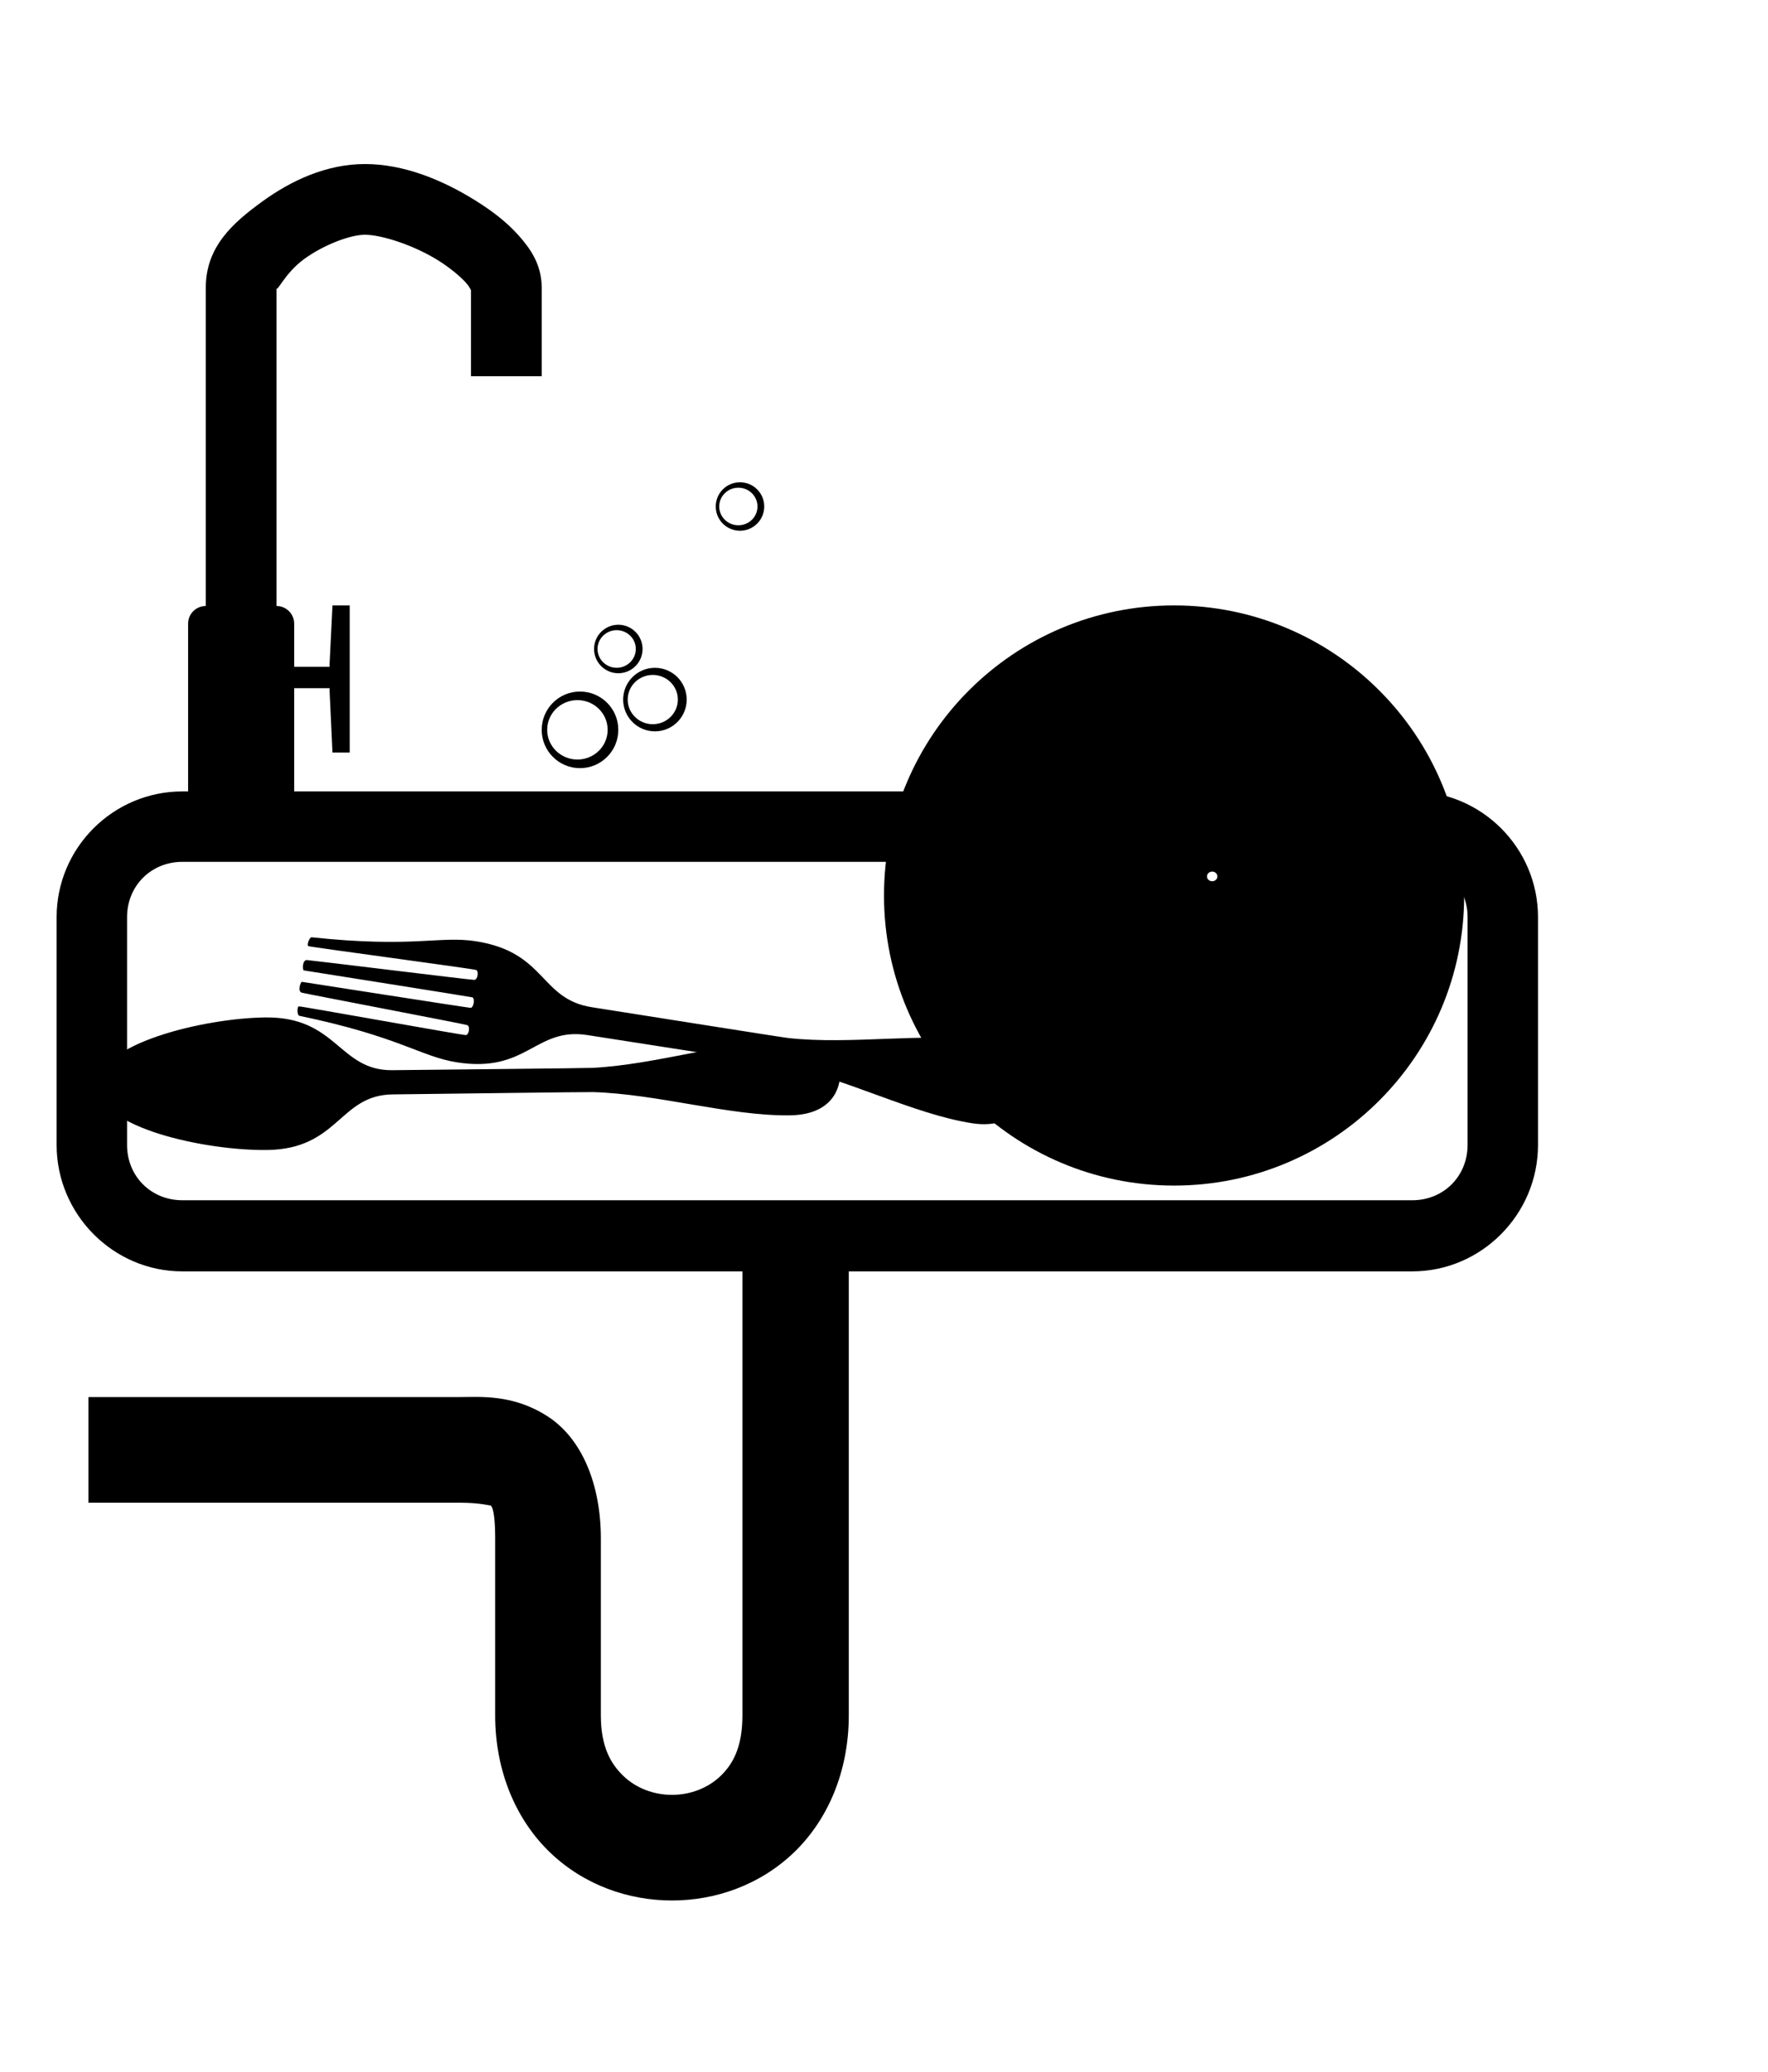 <?xml version="1.0" ?>
<svg xmlns="http://www.w3.org/2000/svg" xmlns:cc="http://creativecommons.org/ns#" xmlns:dc="http://purl.org/dc/elements/1.1/" xmlns:ev="http://www.w3.org/2001/xml-events" xmlns:inkscape="http://www.inkscape.org/namespaces/inkscape" xmlns:rdf="http://www.w3.org/1999/02/22-rdf-syntax-ns#" xmlns:sodipodi="http://sodipodi.sourceforge.net/DTD/sodipodi-0.dtd" xmlns:svg="http://www.w3.org/2000/svg" xmlns:xlink="http://www.w3.org/1999/xlink" baseProfile="full" enable-background="new 0 0 100 100" height="600px" version="1.1" viewBox="0 0 100 100" width="512px" x="0px" xml:space="preserve" y="0px">
	<defs/>
	<path d="M 19.78,33.975 L 18.805,33.975 L 18.643,30.507 L 18.643,30.334 L 18.48,30.334 L 15.88,30.334 L 15.88,29.12 L 18.48,29.12 L 18.643,29.12 L 18.643,28.947 L 18.805,25.652 L 19.78,25.652 L 19.78,33.975"/>
	<path d="M 10.312,36.172 C 6.397,36.172 3.203,39.367 3.203,43.281 L 3.203,56.172 C 3.203,60.086 6.398,63.32 10.312,63.32 L 79.882,63.32 C 83.796,63.32 86.991,60.086 86.991,56.172 L 86.991,43.281 C 86.991,39.366 83.796,36.172 79.882,36.172 L 10.312,36.172 M 10.312,40.156 L 79.882,40.156 C 81.65,40.156 83.007,41.513 83.007,43.281 L 83.007,56.172 C 83.007,57.94 81.65,59.297 79.882,59.297 L 10.312,59.297 C 8.544,59.297 7.187,57.94 7.187,56.172 L 7.187,43.281 C 7.188,41.514 8.545,40.156 10.312,40.156"/>
	<path d="M 41.992,61.289 L 41.992,88.437 C 41.992,90.237 41.452,91.199 40.742,91.875 C 40.032,92.551 39.043,92.93 38.008,92.93 C 36.973,92.93 35.984,92.551 35.274,91.875 C 34.564,91.199 33.985,90.237 33.985,88.437 L 33.985,78.437 C 33.985,75.392 32.934,72.791 30.977,71.523 C 29.02,70.255 27.155,70.429 26.016,70.429 L 5.0,70.429 L 5.0,76.406 L 26.016,76.406 C 27.155,76.406 27.761,76.58 27.735,76.562 C 27.709,76.544 28.008,76.482 28.008,78.437 L 28.008,88.437 C 28.008,91.637 29.218,94.386 31.133,96.21 C 33.048,98.034 35.544,98.905 38.008,98.905 C 40.472,98.905 42.968,98.034 44.883,96.21 C 46.798,94.386 48.008,91.637 48.008,88.437 L 48.008,61.289 L 41.992,61.289"/>
	<path d="M 20.639,0.685 C 18.472,0.685 16.47,1.615 14.827,2.81 C 13.184,4.005 11.639,5.352 11.639,7.685 L 11.639,25.685 C 11.085,25.685 10.639,26.131 10.639,26.685 L 10.639,36.685 L 16.639,36.685 L 16.639,26.685 C 16.639,26.131 16.193,25.685 15.639,25.685 L 15.639,7.685 C 15.639,8.018 16.095,6.865 17.201,6.06 C 18.308,5.255 19.805,4.685 20.639,4.685 C 21.588,4.685 23.411,5.279 24.764,6.123 C 25.44,6.544 26.031,7.039 26.358,7.404 C 26.603,7.678 26.637,7.86 26.639,7.81 L 26.639,12.685 L 30.639,12.685 L 30.639,7.685 C 30.639,6.378 30.006,5.476 29.327,4.716 C 28.648,3.956 27.818,3.326 26.889,2.747 C 25.033,1.59 22.853,0.685 20.639,0.685"/>
	<path d="M 66.407,25.651 C 57.346,25.651 50.0,32.998 50.0,42.059 C 50.0,51.121 57.346,58.467 66.407,58.467 C 75.469,58.467 82.815,51.121 82.815,42.059 C 82.815,32.998 75.47,25.651 66.407,25.651 M 66.407,53.779 C 59.935,53.779 54.688,48.532 54.688,42.059 C 54.688,35.586 59.935,30.339 66.407,30.339 C 72.88,30.339 78.127,35.586 78.127,42.059 C 78.127,48.532 72.88,53.779 66.407,53.779"/>
	<path d="M 66.407,26.657 C 57.918,26.657 51.036,33.553 51.036,42.059 C 51.036,50.566 57.918,57.46 66.407,57.46 C 74.896,57.46 81.778,50.565 81.778,42.059 C 81.778,33.553 74.896,26.657 66.407,26.657 M 68.563,41.253 C 68.4,41.253 68.268,41.131 68.268,40.98 C 68.268,40.829 68.4,40.707 68.563,40.707 C 68.726,40.707 68.858,40.83 68.858,40.98 C 68.858,41.13 68.727,41.253 68.563,41.253" fill="#000000"/>
	<path d="M 33.48,48.379 C 30.516,47.914 30.91,45.274 26.923,44.648 C 24.866,44.325 23.402,45.037 17.631,44.423 C 17.501,44.409 17.33,44.882 17.447,44.924 C 17.61,44.984 26.704,46.195 26.927,46.271 C 27.091,46.325 27.028,46.826 26.826,46.832 C 26.645,46.839 17.672,45.731 17.365,45.711 C 17.107,45.695 17.103,46.201 17.17,46.294 C 17.17,46.294 26.616,47.79 26.713,47.819 C 26.873,47.867 26.795,48.408 26.619,48.414 C 26.517,48.418 17.067,46.941 17.067,46.941 C 16.976,47.01 16.825,47.493 17.074,47.557 C 17.372,47.633 26.254,49.328 26.424,49.39 C 26.613,49.459 26.521,49.952 26.347,49.954 C 26.113,49.957 17.085,48.324 16.91,48.331 C 16.787,48.335 16.804,48.838 16.931,48.864 C 22.614,50.047 23.789,51.174 25.847,51.496 C 29.833,52.123 30.266,49.491 33.231,49.955 C 35.745,50.35 43.957,51.621 44.34,51.699 C 47.888,52.422 51.647,54.418 54.968,54.939 C 57.779,55.379 58.134,53.117 58.134,53.117 L 58.134,53.117 C 58.134,53.117 58.137,53.096 58.142,53.057 C 58.15,53.02 58.153,52.997 58.153,52.997 L 58.153,52.997 C 58.153,52.997 58.508,50.735 55.698,50.293 C 52.375,49.772 48.188,50.52 44.588,50.121 C 44.201,50.079 35.993,48.773 33.48,48.379"/>
	<path d="M 15.008,48.956 C 11.566,48.996 5.477,50.432 5.505,52.816 L 5.505,52.816 C 5.532,55.203 11.651,56.496 15.095,56.455 C 19.164,56.408 19.181,53.346 22.207,53.31 C 24.771,53.281 33.153,53.169 33.546,53.179 C 37.196,53.288 41.266,54.534 44.658,54.495 C 47.527,54.462 47.503,52.333 47.503,52.333 L 47.503,52.333 C 47.503,52.333 47.479,50.204 44.609,50.237 C 41.216,50.276 37.176,51.614 33.53,51.809 C 33.136,51.829 24.756,51.911 22.19,51.94 C 19.165,51.973 19.078,48.909 15.008,48.956"/>
	<path d="M 32.805,30.522 C 31.609,30.522 30.639,31.492 30.639,32.689 C 30.639,33.886 31.609,34.856 32.805,34.856 C 34.002,34.856 34.972,33.886 34.972,32.689 C 34.972,31.492 34.002,30.522 32.805,30.522 M 32.66,34.368 C 31.715,34.368 30.949,33.616 30.949,32.688 C 30.949,31.76 31.715,31.008 32.66,31.008 C 33.604,31.008 34.37,31.76 34.37,32.688 C 34.37,33.616 33.604,34.368 32.66,34.368"/>
	<path d="M 37.043,29.18 C 36.051,29.18 35.246,29.985 35.246,30.977 C 35.246,31.969 36.051,32.774 37.043,32.774 C 38.035,32.774 38.84,31.969 38.84,30.977 C 38.84,29.984 38.035,29.18 37.043,29.18 M 36.922,32.37 C 36.138,32.37 35.503,31.746 35.503,30.977 C 35.503,30.207 36.138,29.583 36.922,29.583 C 37.705,29.583 38.34,30.207 38.34,30.977 C 38.34,31.746 37.705,32.37 36.922,32.37"/>
	<path d="M 34.972,26.744 C 34.215,26.744 33.601,27.358 33.601,28.115 C 33.601,28.872 34.215,29.487 34.972,29.487 C 35.729,29.487 36.344,28.873 36.344,28.115 C 36.343,27.358 35.729,26.744 34.972,26.744 M 34.88,29.178 C 34.281,29.178 33.797,28.702 33.797,28.115 C 33.797,27.528 34.281,27.052 34.88,27.052 C 35.477,27.052 35.962,27.528 35.962,28.115 C 35.961,28.702 35.477,29.178 34.88,29.178"/>
	<path d="M 41.854,18.685 C 41.097,18.685 40.483,19.298 40.483,20.056 C 40.483,20.813 41.097,21.427 41.854,21.427 C 42.611,21.427 43.226,20.813 43.226,20.056 C 43.227,19.298 42.611,18.685 41.854,18.685 M 41.763,21.118 C 41.164,21.118 40.68,20.642 40.68,20.056 C 40.68,19.468 41.164,18.993 41.763,18.993 C 42.36,18.993 42.844,19.469 42.844,20.056 C 42.844,20.643 42.36,21.118 41.763,21.118"/>
	<path d="M 66.408,31.394 C 60.518,31.394 55.744,36.17 55.744,42.06 C 55.744,47.95 60.518,52.725 66.408,52.725 C 72.296,52.725 77.07,47.95 77.07,42.06 C 77.07,36.17 72.296,31.394 66.408,31.394 M 66.361,52.326 C 60.673,52.326 56.054,47.709 56.054,42.015 C 56.054,36.322 60.672,31.708 66.361,31.708 C 72.053,31.708 76.67,36.322 76.67,42.015 C 76.67,47.709 72.054,52.326 66.361,52.326"/>
</svg>
